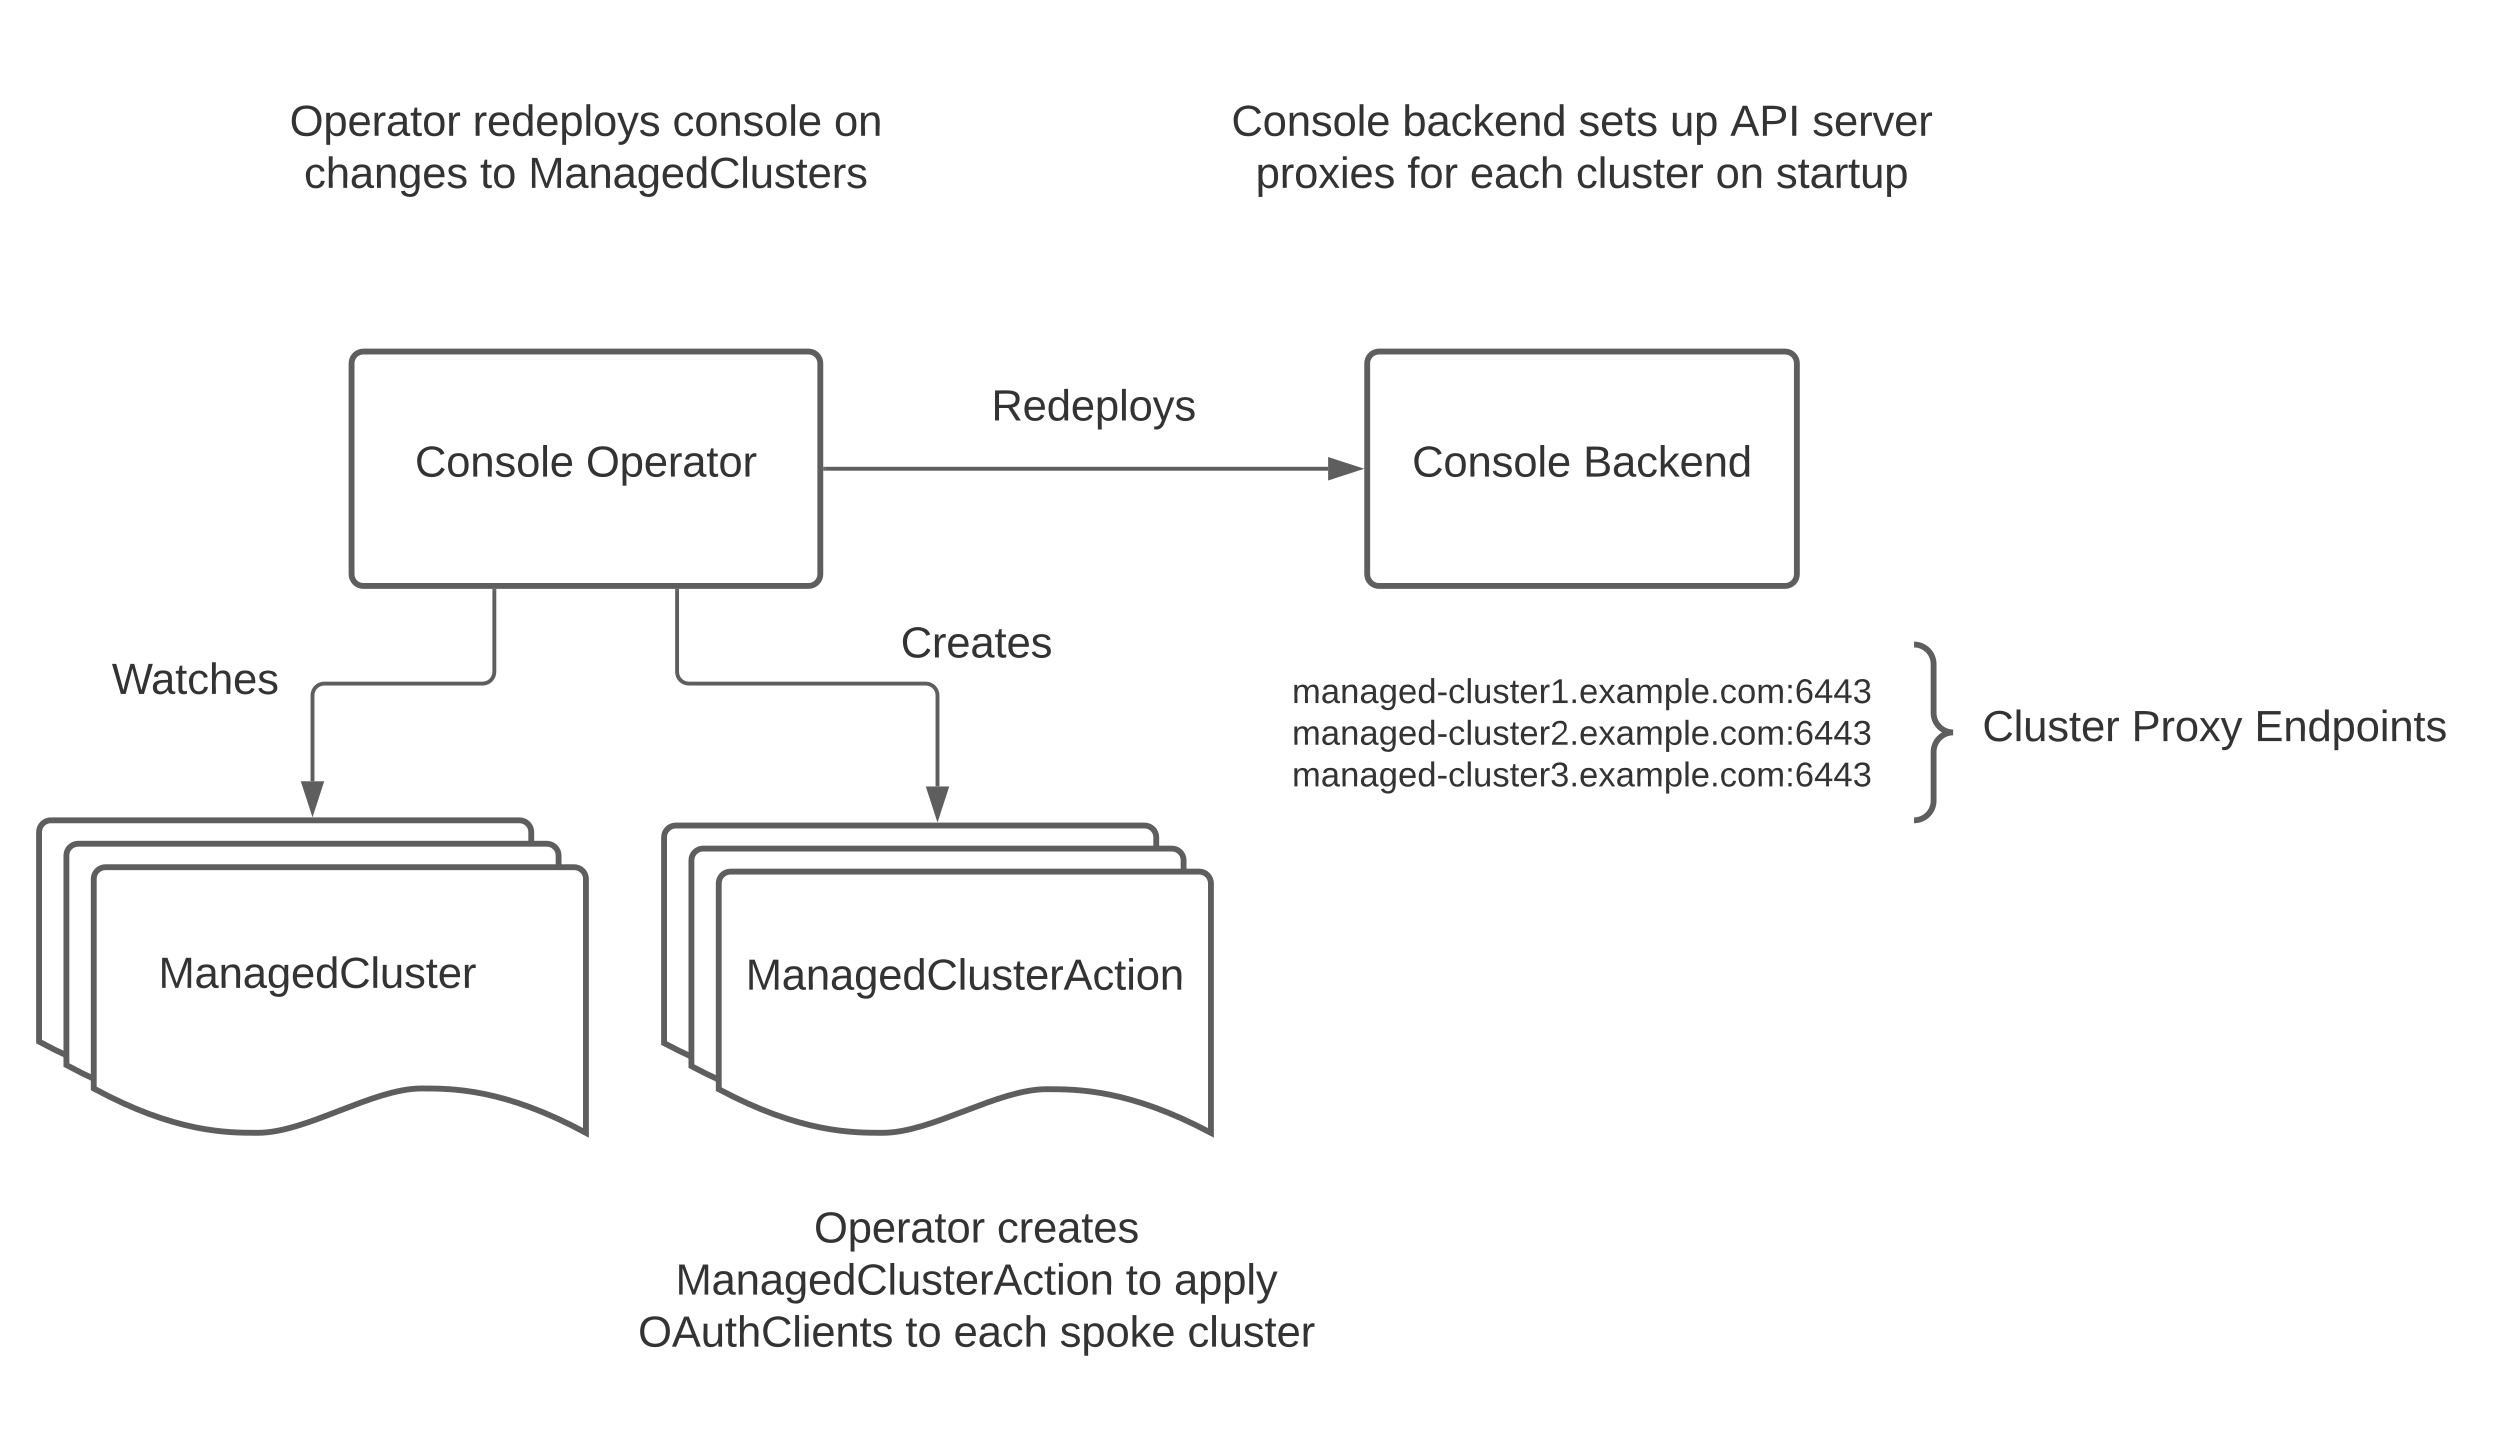 <svg xmlns="http://www.w3.org/2000/svg" xmlns:xlink="http://www.w3.org/1999/xlink" xmlns:lucid="lucid" width="1280" height="736.67"><g transform="translate(-20 -80)" lucid:page-tab-id="0_0"><path d="M0 0h1760v1360H0z" fill="#fff"/><path d="M200 266c0-3.3 2.7-6 6-6h228c3.3 0 6 2.7 6 6v108c0 3.3-2.7 6-6 6H206c-3.3 0-6-2.7-6-6z" stroke="#5e5e5e" stroke-width="3" fill="#fff"/><use xlink:href="#a" transform="matrix(1,0,0,1,205,265) translate(27.469 59.028)"/><use xlink:href="#b" transform="matrix(1,0,0,1,205,265) translate(115 59.028)"/><path d="M273.1 382.5V424c0 3.3-2.7 6-6 6H186c-3.3 0-6 2.7-6 6v44" stroke="#5e5e5e" stroke-width="2" fill="none"/><path d="M274.1 382.53h-2v-1.03h2z" fill="#5e5e5e"/><path d="M180 495.26L175.36 481h9.28z" stroke="#5e5e5e" stroke-width="2" fill="#5e5e5e"/><path d="M40 406c0-3.3 2.7-6 6-6h148c3.3 0 6 2.7 6 6v48c0 3.3-2.7 6-6 6H46c-3.3 0-6-2.7-6-6z" stroke="#000" stroke-opacity="0" stroke-width="3" fill="#fff" fill-opacity="0"/><use xlink:href="#c" transform="matrix(1,0,0,1,45,405) translate(32.222 30.278)"/><path d="M40 506c0-3.3 2.7-6 6-6h240c3.3 0 6 2.7 6 6v130c-42.08-22.7-68.3-22.7-84.17-22.7-25.2 0-58.7 22.7-83.9 22.7-15.64 0-42.1 0-83.93-22.7z" stroke="#5e5e5e" stroke-width="3" fill="#fff"/><path d="M54 518c0-3.3 2.7-6 6-6h240c3.3 0 6 2.7 6 6v130c-42.08-22.7-68.3-22.7-84.17-22.7-25.2 0-58.7 22.7-83.9 22.7-15.64 0-42.1 0-83.93-22.7z" stroke="#5e5e5e" stroke-width="3" fill="#fff"/><path d="M68 530c0-3.3 2.7-6 6-6h240c3.3 0 6 2.7 6 6v130c-42.08-22.7-68.3-22.7-84.17-22.7-25.2 0-58.7 22.7-83.9 22.7-15.64 0-42.1 0-83.93-22.7z" stroke="#5e5e5e" stroke-width="3" fill="#fff"/><use xlink:href="#d" transform="matrix(1,0,0,1,73,529) translate(28.142 56.778)"/><path d="M720 266c0-3.3 2.7-6 6-6h208c3.3 0 6 2.7 6 6v108c0 3.3-2.7 6-6 6H726c-3.3 0-6-2.7-6-6z" stroke="#5e5e5e" stroke-width="3" fill="#fff"/><use xlink:href="#a" transform="matrix(1,0,0,1,725,265) translate(18.025 59.028)"/><use xlink:href="#e" transform="matrix(1,0,0,1,725,265) translate(105.556 59.028)"/><path d="M442.5 320H700" stroke="#5e5e5e" stroke-width="2" fill="none"/><path d="M442.53 321h-1.03v-2h1.03z" fill="#5e5e5e"/><path d="M715.26 320L701 324.64v-9.28z" stroke="#5e5e5e" stroke-width="2" fill="#5e5e5e"/><path d="M460 266c0-3.3 2.7-6 6-6h228c3.3 0 6 2.7 6 6v48c0 3.3-2.7 6-6 6H466c-3.3 0-6-2.7-6-6z" stroke="#000" stroke-opacity="0" stroke-width="3" fill="#fff" fill-opacity="0"/><use xlink:href="#f" transform="matrix(1,0,0,1,465,265) translate(62.593 30.278)"/><path d="M675 416c0-3.3 2.7-6 6-6h298c3.3 0 6 2.7 6 6v83.33c0 3.32-2.7 6-6 6H681c-3.3 0-6-2.68-6-6z" stroke="#000" stroke-opacity="0" stroke-width="3" fill="#fff" fill-opacity="0"/><use xlink:href="#g" transform="matrix(1,0,0,1,680,415) translate(1.531 24.972)"/><use xlink:href="#h" transform="matrix(1,0,0,1,680,415) translate(1.531 46.306)"/><use xlink:href="#i" transform="matrix(1,0,0,1,680,415) translate(1.531 67.639)"/><path d="M1000 416c0-3.3 2.7-6 6-6h268c3.3 0 6 2.7 6 6v78c0 3.3-2.7 6-6 6h-268c-3.3 0-6-2.7-6-6z" fill="none"/><path d="M1000 500c5.52 0 10-4.48 10-10v-25c0-5.52 4.48-10 10-10-5.52 0-10-4.48-10-10v-25c0-5.52-4.48-10-10-10" stroke="#5e5e5e" stroke-width="3" fill="none"/><use xlink:href="#j" transform="matrix(1,0,0,1,1035,415) translate(0 44.444)"/><use xlink:href="#k" transform="matrix(1,0,0,1,1035,415) translate(76.358 44.444)"/><use xlink:href="#l" transform="matrix(1,0,0,1,1035,415) translate(139.259 44.444)"/><path d="M366.67 382.5V424c0 3.3 2.68 6 6 6H494c3.3 0 6 2.7 6 6v46.66" stroke="#5e5e5e" stroke-width="2" fill="none"/><path d="M367.67 382.53h-2v-1.03h2z" fill="#5e5e5e"/><path d="M500 497.93l-4.64-14.27h9.28z" stroke="#5e5e5e" stroke-width="2" fill="#5e5e5e"/><path d="M640 106c0-3.3 2.7-6 6-6h368c3.3 0 6 2.7 6 6v104.67c0 3.3-2.7 6-6 6H646c-3.3 0-6-2.7-6-6z" stroke="#000" stroke-opacity="0" stroke-width="3" fill="#fff" fill-opacity="0"/><use xlink:href="#a" transform="matrix(1,0,0,1,645,105) translate(5.494 44.528)"/><use xlink:href="#m" transform="matrix(1,0,0,1,645,105) translate(93.025 44.528)"/><use xlink:href="#n" transform="matrix(1,0,0,1,645,105) translate(183.148 44.528)"/><use xlink:href="#o" transform="matrix(1,0,0,1,645,105) translate(230.062 44.528)"/><use xlink:href="#p" transform="matrix(1,0,0,1,645,105) translate(260.926 44.528)"/><use xlink:href="#q" transform="matrix(1,0,0,1,645,105) translate(302.901 44.528)"/><use xlink:href="#r" transform="matrix(1,0,0,1,645,105) translate(17.901 71.194)"/><use xlink:href="#s" transform="matrix(1,0,0,1,645,105) translate(95.556 71.194)"/><use xlink:href="#t" transform="matrix(1,0,0,1,645,105) translate(127.593 71.194)"/><use xlink:href="#u" transform="matrix(1,0,0,1,645,105) translate(181.914 71.194)"/><use xlink:href="#v" transform="matrix(1,0,0,1,645,105) translate(253.395 71.194)"/><use xlink:href="#w" transform="matrix(1,0,0,1,645,105) translate(284.259 71.194)"/><path d="M130 106c0-3.3 2.7-6 6-6h368c3.3 0 6 2.7 6 6v104.67c0 3.3-2.7 6-6 6H136c-3.3 0-6-2.7-6-6z" stroke="#000" stroke-opacity="0" stroke-width="3" fill="#fff" fill-opacity="0"/><g><use xlink:href="#x" transform="matrix(1,0,0,1,135,105) translate(33.302 44.528)"/><use xlink:href="#y" transform="matrix(1,0,0,1,135,105) translate(127.006 44.528)"/><use xlink:href="#z" transform="matrix(1,0,0,1,135,105) translate(229.352 44.528)"/><use xlink:href="#A" transform="matrix(1,0,0,1,135,105) translate(312.006 44.528)"/><use xlink:href="#B" transform="matrix(1,0,0,1,135,105) translate(40.679 71.194)"/><use xlink:href="#C" transform="matrix(1,0,0,1,135,105) translate(130.802 71.194)"/><use xlink:href="#D" transform="matrix(1,0,0,1,135,105) translate(155.494 71.194)"/></g><path d="M360 508.67c0-3.32 2.7-6 6-6h240c3.3 0 6 2.68 6 6V636.4c-42.08-22.33-68.3-22.33-84.17-22.33-25.2 0-58.7 22.33-83.9 22.33-15.64 0-42.1 0-83.93-22.33z" stroke="#5e5e5e" stroke-width="3" fill="#fff"/><path d="M374 520.47c0-3.32 2.7-6 6-6h240c3.3 0 6 2.68 6 6V648.2c-42.08-22.33-68.3-22.33-84.17-22.33-25.2 0-58.7 22.33-83.9 22.33-15.64 0-42.1 0-83.93-22.33z" stroke="#5e5e5e" stroke-width="3" fill="#fff"/><path d="M388 532.27c0-3.32 2.7-6 6-6h240c3.3 0 6 2.68 6 6V660c-42.08-22.33-68.3-22.33-84.17-22.33-25.2 0-58.7 22.33-83.9 22.33-15.64 0-42.1 0-83.93-22.33z" stroke="#5e5e5e" stroke-width="3" fill="#fff"/><g><use xlink:href="#E" transform="matrix(1,0,0,1,393,531.267) translate(8.809 55.444)"/></g><path d="M440 387.33c0-3.3 2.7-6 6-6h148c3.3 0 6 2.7 6 6v48c0 3.32-2.7 6-6 6H446c-3.3 0-6-2.68-6-6z" stroke="#000" stroke-opacity="0" stroke-width="3" fill="#fff" fill-opacity="0"/><g><use xlink:href="#F" transform="matrix(1,0,0,1,445,386.333) translate(36.173 30.278)"/></g><path d="M330 686c0-3.3 2.7-6 6-6h368c3.3 0 6 2.7 6 6v104.67c0 3.3-2.7 6-6 6H336c-3.3 0-6-2.7-6-6z" stroke="#000" stroke-opacity="0" stroke-width="3" fill="#fff" fill-opacity="0"/><g><use xlink:href="#x" transform="matrix(1,0,0,1,335,685) translate(101.759 31.153)"/><use xlink:href="#G" transform="matrix(1,0,0,1,335,685) translate(195.463 31.153)"/><use xlink:href="#H" transform="matrix(1,0,0,1,335,685) translate(30.864 57.819)"/><use xlink:href="#C" transform="matrix(1,0,0,1,335,685) translate(261.42 57.819)"/><use xlink:href="#I" transform="matrix(1,0,0,1,335,685) translate(286.111 57.819)"/><use xlink:href="#J" transform="matrix(1,0,0,1,335,685) translate(11.698 84.486)"/><use xlink:href="#C" transform="matrix(1,0,0,1,335,685) translate(148.549 84.486)"/><use xlink:href="#t" transform="matrix(1,0,0,1,335,685) translate(173.241 84.486)"/><use xlink:href="#K" transform="matrix(1,0,0,1,335,685) translate(227.562 84.486)"/><use xlink:href="#L" transform="matrix(1,0,0,1,335,685) translate(292.994 84.486)"/></g><defs><path fill="#333" d="M212-179c-10-28-35-45-73-45-59 0-87 40-87 99 0 60 29 101 89 101 43 0 62-24 78-52l27 14C228-24 195 4 139 4 59 4 22-46 18-125c-6-104 99-153 187-111 19 9 31 26 39 46" id="M"/><path fill="#333" d="M100-194c62-1 85 37 85 99 1 63-27 99-86 99S16-35 15-95c0-66 28-99 85-99zM99-20c44 1 53-31 53-75 0-43-8-75-51-75s-53 32-53 75 10 74 51 75" id="N"/><path fill="#333" d="M117-194c89-4 53 116 60 194h-32v-121c0-31-8-49-39-48C34-167 62-67 57 0H25l-1-190h30c1 10-1 24 2 32 11-22 29-35 61-36" id="O"/><path fill="#333" d="M135-143c-3-34-86-38-87 0 15 53 115 12 119 90S17 21 10-45l28-5c4 36 97 45 98 0-10-56-113-15-118-90-4-57 82-63 122-42 12 7 21 19 24 35" id="P"/><path fill="#333" d="M24 0v-261h32V0H24" id="Q"/><path fill="#333" d="M100-194c63 0 86 42 84 106H49c0 40 14 67 53 68 26 1 43-12 49-29l28 8c-11 28-37 45-77 45C44 4 14-33 15-96c1-61 26-98 85-98zm52 81c6-60-76-77-97-28-3 7-6 17-6 28h103" id="R"/><g id="a"><use transform="matrix(0.062,0,0,0.062,0,0)" xlink:href="#M"/><use transform="matrix(0.062,0,0,0.062,15.988,0)" xlink:href="#N"/><use transform="matrix(0.062,0,0,0.062,28.333,0)" xlink:href="#O"/><use transform="matrix(0.062,0,0,0.062,40.679,0)" xlink:href="#P"/><use transform="matrix(0.062,0,0,0.062,51.79,0)" xlink:href="#N"/><use transform="matrix(0.062,0,0,0.062,64.136,0)" xlink:href="#Q"/><use transform="matrix(0.062,0,0,0.062,69.012,0)" xlink:href="#R"/></g><path fill="#333" d="M140-251c81 0 123 46 123 126C263-46 219 4 140 4 59 4 17-45 17-125s42-126 123-126zm0 227c63 0 89-41 89-101s-29-99-89-99c-61 0-89 39-89 99S79-25 140-24" id="S"/><path fill="#333" d="M115-194c55 1 70 41 70 98S169 2 115 4C84 4 66-9 55-30l1 105H24l-1-265h31l2 30c10-21 28-34 59-34zm-8 174c40 0 45-34 45-75s-6-73-45-74c-42 0-51 32-51 76 0 43 10 73 51 73" id="T"/><path fill="#333" d="M114-163C36-179 61-72 57 0H25l-1-190h30c1 12-1 29 2 39 6-27 23-49 58-41v29" id="U"/><path fill="#333" d="M141-36C126-15 110 5 73 4 37 3 15-17 15-53c-1-64 63-63 125-63 3-35-9-54-41-54-24 1-41 7-42 31l-33-3c5-37 33-52 76-52 45 0 72 20 72 64v82c-1 20 7 32 28 27v20c-31 9-61-2-59-35zM48-53c0 20 12 33 32 33 41-3 63-29 60-74-43 2-92-5-92 41" id="V"/><path fill="#333" d="M59-47c-2 24 18 29 38 22v24C64 9 27 4 27-40v-127H5v-23h24l9-43h21v43h35v23H59v120" id="W"/><g id="b"><use transform="matrix(0.062,0,0,0.062,0,0)" xlink:href="#S"/><use transform="matrix(0.062,0,0,0.062,17.284,0)" xlink:href="#T"/><use transform="matrix(0.062,0,0,0.062,29.63,0)" xlink:href="#R"/><use transform="matrix(0.062,0,0,0.062,41.975,0)" xlink:href="#U"/><use transform="matrix(0.062,0,0,0.062,49.321,0)" xlink:href="#V"/><use transform="matrix(0.062,0,0,0.062,61.667,0)" xlink:href="#W"/><use transform="matrix(0.062,0,0,0.062,67.84,0)" xlink:href="#N"/><use transform="matrix(0.062,0,0,0.062,80.185,0)" xlink:href="#U"/></g><path fill="#333" d="M266 0h-40l-56-210L115 0H75L2-248h35L96-30l15-64 43-154h32l59 218 59-218h35" id="X"/><path fill="#333" d="M96-169c-40 0-48 33-48 73s9 75 48 75c24 0 41-14 43-38l32 2c-6 37-31 61-74 61-59 0-76-41-82-99-10-93 101-131 147-64 4 7 5 14 7 22l-32 3c-4-21-16-35-41-35" id="Y"/><path fill="#333" d="M106-169C34-169 62-67 57 0H25v-261h32l-1 103c12-21 28-36 61-36 89 0 53 116 60 194h-32v-121c2-32-8-49-39-48" id="Z"/><g id="c"><use transform="matrix(0.062,0,0,0.062,0,0)" xlink:href="#X"/><use transform="matrix(0.062,0,0,0.062,20.123,0)" xlink:href="#V"/><use transform="matrix(0.062,0,0,0.062,32.469,0)" xlink:href="#W"/><use transform="matrix(0.062,0,0,0.062,38.642,0)" xlink:href="#Y"/><use transform="matrix(0.062,0,0,0.062,49.753,0)" xlink:href="#Z"/><use transform="matrix(0.062,0,0,0.062,62.099,0)" xlink:href="#R"/><use transform="matrix(0.062,0,0,0.062,74.444,0)" xlink:href="#P"/></g><path fill="#333" d="M240 0l2-218c-23 76-54 145-80 218h-23L58-218 59 0H30v-248h44l77 211c21-75 51-140 76-211h43V0h-30" id="aa"/><path fill="#333" d="M177-190C167-65 218 103 67 71c-23-6-38-20-44-43l32-5c15 47 100 32 89-28v-30C133-14 115 1 83 1 29 1 15-40 15-95c0-56 16-97 71-98 29-1 48 16 59 35 1-10 0-23 2-32h30zM94-22c36 0 50-32 50-73 0-42-14-75-50-75-39 0-46 34-46 75s6 73 46 73" id="ab"/><path fill="#333" d="M85-194c31 0 48 13 60 33l-1-100h32l1 261h-30c-2-10 0-23-3-31C134-8 116 4 85 4 32 4 16-35 15-94c0-66 23-100 70-100zm9 24c-40 0-46 34-46 75 0 40 6 74 45 74 42 0 51-32 51-76 0-42-9-74-50-73" id="ac"/><path fill="#333" d="M84 4C-5 8 30-112 23-190h32v120c0 31 7 50 39 49 72-2 45-101 50-169h31l1 190h-30c-1-10 1-25-2-33-11 22-28 36-60 37" id="ad"/><g id="d"><use transform="matrix(0.062,0,0,0.062,0,0)" xlink:href="#aa"/><use transform="matrix(0.062,0,0,0.062,18.457,0)" xlink:href="#V"/><use transform="matrix(0.062,0,0,0.062,30.802,0)" xlink:href="#O"/><use transform="matrix(0.062,0,0,0.062,43.148,0)" xlink:href="#V"/><use transform="matrix(0.062,0,0,0.062,55.494,0)" xlink:href="#ab"/><use transform="matrix(0.062,0,0,0.062,67.84,0)" xlink:href="#R"/><use transform="matrix(0.062,0,0,0.062,80.185,0)" xlink:href="#ac"/><use transform="matrix(0.062,0,0,0.062,92.531,0)" xlink:href="#M"/><use transform="matrix(0.062,0,0,0.062,108.519,0)" xlink:href="#Q"/><use transform="matrix(0.062,0,0,0.062,113.395,0)" xlink:href="#ad"/><use transform="matrix(0.062,0,0,0.062,125.741,0)" xlink:href="#P"/><use transform="matrix(0.062,0,0,0.062,136.852,0)" xlink:href="#W"/><use transform="matrix(0.062,0,0,0.062,143.025,0)" xlink:href="#R"/><use transform="matrix(0.062,0,0,0.062,155.37,0)" xlink:href="#U"/></g><path fill="#333" d="M160-131c35 5 61 23 61 61C221 17 115-2 30 0v-248c76 3 177-17 177 60 0 33-19 50-47 57zm-97-11c50-1 110 9 110-42 0-47-63-36-110-37v79zm0 115c55-2 124 14 124-45 0-56-70-42-124-44v89" id="ae"/><path fill="#333" d="M143 0L79-87 56-68V0H24v-261h32v163l83-92h37l-77 82L181 0h-38" id="af"/><g id="e"><use transform="matrix(0.062,0,0,0.062,0,0)" xlink:href="#ae"/><use transform="matrix(0.062,0,0,0.062,14.815,0)" xlink:href="#V"/><use transform="matrix(0.062,0,0,0.062,27.16,0)" xlink:href="#Y"/><use transform="matrix(0.062,0,0,0.062,38.272,0)" xlink:href="#af"/><use transform="matrix(0.062,0,0,0.062,49.383,0)" xlink:href="#R"/><use transform="matrix(0.062,0,0,0.062,61.728,0)" xlink:href="#O"/><use transform="matrix(0.062,0,0,0.062,74.074,0)" xlink:href="#ac"/></g><path fill="#333" d="M233-177c-1 41-23 64-60 70L243 0h-38l-65-103H63V0H30v-248c88 3 205-21 203 71zM63-129c60-2 137 13 137-47 0-61-80-42-137-45v92" id="ag"/><path fill="#333" d="M179-190L93 31C79 59 56 82 12 73V49c39 6 53-20 64-50L1-190h34L92-34l54-156h33" id="ah"/><g id="f"><use transform="matrix(0.062,0,0,0.062,0,0)" xlink:href="#ag"/><use transform="matrix(0.062,0,0,0.062,15.988,0)" xlink:href="#R"/><use transform="matrix(0.062,0,0,0.062,28.333,0)" xlink:href="#ac"/><use transform="matrix(0.062,0,0,0.062,40.679,0)" xlink:href="#R"/><use transform="matrix(0.062,0,0,0.062,53.025,0)" xlink:href="#T"/><use transform="matrix(0.062,0,0,0.062,65.37,0)" xlink:href="#Q"/><use transform="matrix(0.062,0,0,0.062,70.247,0)" xlink:href="#N"/><use transform="matrix(0.062,0,0,0.062,82.593,0)" xlink:href="#ah"/><use transform="matrix(0.062,0,0,0.062,93.704,0)" xlink:href="#P"/></g><path fill="#333" d="M210-169c-67 3-38 105-44 169h-31v-121c0-29-5-50-35-48C34-165 62-65 56 0H25l-1-190h30c1 10-1 24 2 32 10-44 99-50 107 0 11-21 27-35 58-36 85-2 47 119 55 194h-31v-121c0-29-5-49-35-48" id="ai"/><path fill="#333" d="M16-82v-28h88v28H16" id="aj"/><path fill="#333" d="M27 0v-27h64v-190l-56 39v-29l58-41h29v221h61V0H27" id="ak"/><path fill="#333" d="M33 0v-38h34V0H33" id="al"/><path fill="#333" d="M141 0L90-78 38 0H4l68-98-65-92h35l48 74 47-74h35l-64 92 68 98h-35" id="am"/><path fill="#333" d="M33-154v-36h34v36H33zM33 0v-36h34V0H33" id="an"/><path fill="#333" d="M110-160c48 1 74 30 74 79 0 53-28 85-80 85-65 0-83-55-86-122-5-90 50-162 133-122 14 7 22 21 27 39l-31 6c-5-40-67-38-82-6-9 19-15 44-15 74 11-20 30-34 60-33zm-7 138c34 0 49-23 49-58s-16-56-50-56c-29 0-50 16-49 49 1 36 15 65 50 65" id="ao"/><path fill="#333" d="M155-56V0h-30v-56H8v-25l114-167h33v167h35v25h-35zm-30-156c-27 46-58 90-88 131h88v-131" id="ap"/><path fill="#333" d="M126-127c33 6 58 20 58 59 0 88-139 92-164 29-3-8-5-16-6-25l32-3c6 27 21 44 54 44 32 0 52-15 52-46 0-38-36-46-79-43v-28c39 1 72-4 72-42 0-27-17-43-46-43-28 0-47 15-49 41l-32-3c6-42 35-63 81-64 48-1 79 21 79 65 0 36-21 52-52 59" id="aq"/><g id="g"><use transform="matrix(0.049,0,0,0.049,0,0)" xlink:href="#ai"/><use transform="matrix(0.049,0,0,0.049,14.765,0)" xlink:href="#V"/><use transform="matrix(0.049,0,0,0.049,24.642,0)" xlink:href="#O"/><use transform="matrix(0.049,0,0,0.049,34.519,0)" xlink:href="#V"/><use transform="matrix(0.049,0,0,0.049,44.395,0)" xlink:href="#ab"/><use transform="matrix(0.049,0,0,0.049,54.272,0)" xlink:href="#R"/><use transform="matrix(0.049,0,0,0.049,64.148,0)" xlink:href="#ac"/><use transform="matrix(0.049,0,0,0.049,74.025,0)" xlink:href="#aj"/><use transform="matrix(0.049,0,0,0.049,79.901,0)" xlink:href="#Y"/><use transform="matrix(0.049,0,0,0.049,88.79,0)" xlink:href="#Q"/><use transform="matrix(0.049,0,0,0.049,92.691,0)" xlink:href="#ad"/><use transform="matrix(0.049,0,0,0.049,102.568,0)" xlink:href="#P"/><use transform="matrix(0.049,0,0,0.049,111.457,0)" xlink:href="#W"/><use transform="matrix(0.049,0,0,0.049,116.395,0)" xlink:href="#R"/><use transform="matrix(0.049,0,0,0.049,126.272,0)" xlink:href="#U"/><use transform="matrix(0.049,0,0,0.049,132.148,0)" xlink:href="#ak"/><use transform="matrix(0.049,0,0,0.049,142.025,0)" xlink:href="#al"/><use transform="matrix(0.049,0,0,0.049,146.963,0)" xlink:href="#R"/><use transform="matrix(0.049,0,0,0.049,156.84,0)" xlink:href="#am"/><use transform="matrix(0.049,0,0,0.049,165.728,0)" xlink:href="#V"/><use transform="matrix(0.049,0,0,0.049,175.605,0)" xlink:href="#ai"/><use transform="matrix(0.049,0,0,0.049,190.37,0)" xlink:href="#T"/><use transform="matrix(0.049,0,0,0.049,200.247,0)" xlink:href="#Q"/><use transform="matrix(0.049,0,0,0.049,204.148,0)" xlink:href="#R"/><use transform="matrix(0.049,0,0,0.049,214.025,0)" xlink:href="#al"/><use transform="matrix(0.049,0,0,0.049,218.963,0)" xlink:href="#Y"/><use transform="matrix(0.049,0,0,0.049,227.852,0)" xlink:href="#N"/><use transform="matrix(0.049,0,0,0.049,237.728,0)" xlink:href="#ai"/><use transform="matrix(0.049,0,0,0.049,252.494,0)" xlink:href="#an"/><use transform="matrix(0.049,0,0,0.049,257.432,0)" xlink:href="#ao"/><use transform="matrix(0.049,0,0,0.049,267.309,0)" xlink:href="#ap"/><use transform="matrix(0.049,0,0,0.049,277.185,0)" xlink:href="#ap"/><use transform="matrix(0.049,0,0,0.049,287.062,0)" xlink:href="#aq"/></g><path fill="#333" d="M101-251c82-7 93 87 43 132L82-64C71-53 59-42 53-27h129V0H18c2-99 128-94 128-182 0-28-16-43-45-43s-46 15-49 41l-32-3c6-41 34-60 81-64" id="ar"/><g id="h"><use transform="matrix(0.049,0,0,0.049,0,0)" xlink:href="#ai"/><use transform="matrix(0.049,0,0,0.049,14.765,0)" xlink:href="#V"/><use transform="matrix(0.049,0,0,0.049,24.642,0)" xlink:href="#O"/><use transform="matrix(0.049,0,0,0.049,34.519,0)" xlink:href="#V"/><use transform="matrix(0.049,0,0,0.049,44.395,0)" xlink:href="#ab"/><use transform="matrix(0.049,0,0,0.049,54.272,0)" xlink:href="#R"/><use transform="matrix(0.049,0,0,0.049,64.148,0)" xlink:href="#ac"/><use transform="matrix(0.049,0,0,0.049,74.025,0)" xlink:href="#aj"/><use transform="matrix(0.049,0,0,0.049,79.901,0)" xlink:href="#Y"/><use transform="matrix(0.049,0,0,0.049,88.79,0)" xlink:href="#Q"/><use transform="matrix(0.049,0,0,0.049,92.691,0)" xlink:href="#ad"/><use transform="matrix(0.049,0,0,0.049,102.568,0)" xlink:href="#P"/><use transform="matrix(0.049,0,0,0.049,111.457,0)" xlink:href="#W"/><use transform="matrix(0.049,0,0,0.049,116.395,0)" xlink:href="#R"/><use transform="matrix(0.049,0,0,0.049,126.272,0)" xlink:href="#U"/><use transform="matrix(0.049,0,0,0.049,132.148,0)" xlink:href="#ar"/><use transform="matrix(0.049,0,0,0.049,142.025,0)" xlink:href="#al"/><use transform="matrix(0.049,0,0,0.049,146.963,0)" xlink:href="#R"/><use transform="matrix(0.049,0,0,0.049,156.84,0)" xlink:href="#am"/><use transform="matrix(0.049,0,0,0.049,165.728,0)" xlink:href="#V"/><use transform="matrix(0.049,0,0,0.049,175.605,0)" xlink:href="#ai"/><use transform="matrix(0.049,0,0,0.049,190.37,0)" xlink:href="#T"/><use transform="matrix(0.049,0,0,0.049,200.247,0)" xlink:href="#Q"/><use transform="matrix(0.049,0,0,0.049,204.148,0)" xlink:href="#R"/><use transform="matrix(0.049,0,0,0.049,214.025,0)" xlink:href="#al"/><use transform="matrix(0.049,0,0,0.049,218.963,0)" xlink:href="#Y"/><use transform="matrix(0.049,0,0,0.049,227.852,0)" xlink:href="#N"/><use transform="matrix(0.049,0,0,0.049,237.728,0)" xlink:href="#ai"/><use transform="matrix(0.049,0,0,0.049,252.494,0)" xlink:href="#an"/><use transform="matrix(0.049,0,0,0.049,257.432,0)" xlink:href="#ao"/><use transform="matrix(0.049,0,0,0.049,267.309,0)" xlink:href="#ap"/><use transform="matrix(0.049,0,0,0.049,277.185,0)" xlink:href="#ap"/><use transform="matrix(0.049,0,0,0.049,287.062,0)" xlink:href="#aq"/></g><g id="i"><use transform="matrix(0.049,0,0,0.049,0,0)" xlink:href="#ai"/><use transform="matrix(0.049,0,0,0.049,14.765,0)" xlink:href="#V"/><use transform="matrix(0.049,0,0,0.049,24.642,0)" xlink:href="#O"/><use transform="matrix(0.049,0,0,0.049,34.519,0)" xlink:href="#V"/><use transform="matrix(0.049,0,0,0.049,44.395,0)" xlink:href="#ab"/><use transform="matrix(0.049,0,0,0.049,54.272,0)" xlink:href="#R"/><use transform="matrix(0.049,0,0,0.049,64.148,0)" xlink:href="#ac"/><use transform="matrix(0.049,0,0,0.049,74.025,0)" xlink:href="#aj"/><use transform="matrix(0.049,0,0,0.049,79.901,0)" xlink:href="#Y"/><use transform="matrix(0.049,0,0,0.049,88.79,0)" xlink:href="#Q"/><use transform="matrix(0.049,0,0,0.049,92.691,0)" xlink:href="#ad"/><use transform="matrix(0.049,0,0,0.049,102.568,0)" xlink:href="#P"/><use transform="matrix(0.049,0,0,0.049,111.457,0)" xlink:href="#W"/><use transform="matrix(0.049,0,0,0.049,116.395,0)" xlink:href="#R"/><use transform="matrix(0.049,0,0,0.049,126.272,0)" xlink:href="#U"/><use transform="matrix(0.049,0,0,0.049,132.148,0)" xlink:href="#aq"/><use transform="matrix(0.049,0,0,0.049,142.025,0)" xlink:href="#al"/><use transform="matrix(0.049,0,0,0.049,146.963,0)" xlink:href="#R"/><use transform="matrix(0.049,0,0,0.049,156.84,0)" xlink:href="#am"/><use transform="matrix(0.049,0,0,0.049,165.728,0)" xlink:href="#V"/><use transform="matrix(0.049,0,0,0.049,175.605,0)" xlink:href="#ai"/><use transform="matrix(0.049,0,0,0.049,190.37,0)" xlink:href="#T"/><use transform="matrix(0.049,0,0,0.049,200.247,0)" xlink:href="#Q"/><use transform="matrix(0.049,0,0,0.049,204.148,0)" xlink:href="#R"/><use transform="matrix(0.049,0,0,0.049,214.025,0)" xlink:href="#al"/><use transform="matrix(0.049,0,0,0.049,218.963,0)" xlink:href="#Y"/><use transform="matrix(0.049,0,0,0.049,227.852,0)" xlink:href="#N"/><use transform="matrix(0.049,0,0,0.049,237.728,0)" xlink:href="#ai"/><use transform="matrix(0.049,0,0,0.049,252.494,0)" xlink:href="#an"/><use transform="matrix(0.049,0,0,0.049,257.432,0)" xlink:href="#ao"/><use transform="matrix(0.049,0,0,0.049,267.309,0)" xlink:href="#ap"/><use transform="matrix(0.049,0,0,0.049,277.185,0)" xlink:href="#ap"/><use transform="matrix(0.049,0,0,0.049,287.062,0)" xlink:href="#aq"/></g><g id="j"><use transform="matrix(0.062,0,0,0.062,0,0)" xlink:href="#M"/><use transform="matrix(0.062,0,0,0.062,15.988,0)" xlink:href="#Q"/><use transform="matrix(0.062,0,0,0.062,20.864,0)" xlink:href="#ad"/><use transform="matrix(0.062,0,0,0.062,33.21,0)" xlink:href="#P"/><use transform="matrix(0.062,0,0,0.062,44.321,0)" xlink:href="#W"/><use transform="matrix(0.062,0,0,0.062,50.494,0)" xlink:href="#R"/><use transform="matrix(0.062,0,0,0.062,62.84,0)" xlink:href="#U"/></g><path fill="#333" d="M30-248c87 1 191-15 191 75 0 78-77 80-158 76V0H30v-248zm33 125c57 0 124 11 124-50 0-59-68-47-124-48v98" id="as"/><g id="k"><use transform="matrix(0.062,0,0,0.062,0,0)" xlink:href="#as"/><use transform="matrix(0.062,0,0,0.062,14.815,0)" xlink:href="#U"/><use transform="matrix(0.062,0,0,0.062,22.16,0)" xlink:href="#N"/><use transform="matrix(0.062,0,0,0.062,34.506,0)" xlink:href="#am"/><use transform="matrix(0.062,0,0,0.062,45.617,0)" xlink:href="#ah"/></g><path fill="#333" d="M30 0v-248h187v28H63v79h144v27H63v87h162V0H30" id="at"/><path fill="#333" d="M24-231v-30h32v30H24zM24 0v-190h32V0H24" id="au"/><g id="l"><use transform="matrix(0.062,0,0,0.062,0,0)" xlink:href="#at"/><use transform="matrix(0.062,0,0,0.062,14.815,0)" xlink:href="#O"/><use transform="matrix(0.062,0,0,0.062,27.16,0)" xlink:href="#ac"/><use transform="matrix(0.062,0,0,0.062,39.506,0)" xlink:href="#T"/><use transform="matrix(0.062,0,0,0.062,51.852,0)" xlink:href="#N"/><use transform="matrix(0.062,0,0,0.062,64.198,0)" xlink:href="#au"/><use transform="matrix(0.062,0,0,0.062,69.074,0)" xlink:href="#O"/><use transform="matrix(0.062,0,0,0.062,81.42,0)" xlink:href="#W"/><use transform="matrix(0.062,0,0,0.062,87.593,0)" xlink:href="#P"/></g><path fill="#333" d="M115-194c53 0 69 39 70 98 0 66-23 100-70 100C84 3 66-7 56-30L54 0H23l1-261h32v101c10-23 28-34 59-34zm-8 174c40 0 45-34 45-75 0-40-5-75-45-74-42 0-51 32-51 76 0 43 10 73 51 73" id="av"/><g id="m"><use transform="matrix(0.062,0,0,0.062,0,0)" xlink:href="#av"/><use transform="matrix(0.062,0,0,0.062,12.346,0)" xlink:href="#V"/><use transform="matrix(0.062,0,0,0.062,24.691,0)" xlink:href="#Y"/><use transform="matrix(0.062,0,0,0.062,35.802,0)" xlink:href="#af"/><use transform="matrix(0.062,0,0,0.062,46.914,0)" xlink:href="#R"/><use transform="matrix(0.062,0,0,0.062,59.259,0)" xlink:href="#O"/><use transform="matrix(0.062,0,0,0.062,71.605,0)" xlink:href="#ac"/></g><g id="n"><use transform="matrix(0.062,0,0,0.062,0,0)" xlink:href="#P"/><use transform="matrix(0.062,0,0,0.062,11.111,0)" xlink:href="#R"/><use transform="matrix(0.062,0,0,0.062,23.457,0)" xlink:href="#W"/><use transform="matrix(0.062,0,0,0.062,29.63,0)" xlink:href="#P"/></g><g id="o"><use transform="matrix(0.062,0,0,0.062,0,0)" xlink:href="#ad"/><use transform="matrix(0.062,0,0,0.062,12.346,0)" xlink:href="#T"/></g><path fill="#333" d="M205 0l-28-72H64L36 0H1l101-248h38L239 0h-34zm-38-99l-47-123c-12 45-31 82-46 123h93" id="aw"/><path fill="#333" d="M33 0v-248h34V0H33" id="ax"/><g id="p"><use transform="matrix(0.062,0,0,0.062,0,0)" xlink:href="#aw"/><use transform="matrix(0.062,0,0,0.062,14.815,0)" xlink:href="#as"/><use transform="matrix(0.062,0,0,0.062,29.63,0)" xlink:href="#ax"/></g><path fill="#333" d="M108 0H70L1-190h34L89-25l56-165h34" id="ay"/><g id="q"><use transform="matrix(0.062,0,0,0.062,0,0)" xlink:href="#P"/><use transform="matrix(0.062,0,0,0.062,11.111,0)" xlink:href="#R"/><use transform="matrix(0.062,0,0,0.062,23.457,0)" xlink:href="#U"/><use transform="matrix(0.062,0,0,0.062,30.802,0)" xlink:href="#ay"/><use transform="matrix(0.062,0,0,0.062,41.914,0)" xlink:href="#R"/><use transform="matrix(0.062,0,0,0.062,54.259,0)" xlink:href="#U"/></g><g id="r"><use transform="matrix(0.062,0,0,0.062,0,0)" xlink:href="#T"/><use transform="matrix(0.062,0,0,0.062,12.346,0)" xlink:href="#U"/><use transform="matrix(0.062,0,0,0.062,19.691,0)" xlink:href="#N"/><use transform="matrix(0.062,0,0,0.062,32.037,0)" xlink:href="#am"/><use transform="matrix(0.062,0,0,0.062,43.148,0)" xlink:href="#au"/><use transform="matrix(0.062,0,0,0.062,48.025,0)" xlink:href="#R"/><use transform="matrix(0.062,0,0,0.062,60.37,0)" xlink:href="#P"/></g><path fill="#333" d="M101-234c-31-9-42 10-38 44h38v23H63V0H32v-167H5v-23h27c-7-52 17-82 69-68v24" id="az"/><g id="s"><use transform="matrix(0.062,0,0,0.062,0,0)" xlink:href="#az"/><use transform="matrix(0.062,0,0,0.062,6.173,0)" xlink:href="#N"/><use transform="matrix(0.062,0,0,0.062,18.519,0)" xlink:href="#U"/></g><g id="t"><use transform="matrix(0.062,0,0,0.062,0,0)" xlink:href="#R"/><use transform="matrix(0.062,0,0,0.062,12.346,0)" xlink:href="#V"/><use transform="matrix(0.062,0,0,0.062,24.691,0)" xlink:href="#Y"/><use transform="matrix(0.062,0,0,0.062,35.802,0)" xlink:href="#Z"/></g><g id="u"><use transform="matrix(0.062,0,0,0.062,0,0)" xlink:href="#Y"/><use transform="matrix(0.062,0,0,0.062,11.111,0)" xlink:href="#Q"/><use transform="matrix(0.062,0,0,0.062,15.988,0)" xlink:href="#ad"/><use transform="matrix(0.062,0,0,0.062,28.333,0)" xlink:href="#P"/><use transform="matrix(0.062,0,0,0.062,39.444,0)" xlink:href="#W"/><use transform="matrix(0.062,0,0,0.062,45.617,0)" xlink:href="#R"/><use transform="matrix(0.062,0,0,0.062,57.963,0)" xlink:href="#U"/></g><g id="v"><use transform="matrix(0.062,0,0,0.062,0,0)" xlink:href="#N"/><use transform="matrix(0.062,0,0,0.062,12.346,0)" xlink:href="#O"/></g><g id="w"><use transform="matrix(0.062,0,0,0.062,0,0)" xlink:href="#P"/><use transform="matrix(0.062,0,0,0.062,11.111,0)" xlink:href="#W"/><use transform="matrix(0.062,0,0,0.062,17.284,0)" xlink:href="#V"/><use transform="matrix(0.062,0,0,0.062,29.63,0)" xlink:href="#U"/><use transform="matrix(0.062,0,0,0.062,36.975,0)" xlink:href="#W"/><use transform="matrix(0.062,0,0,0.062,43.148,0)" xlink:href="#ad"/><use transform="matrix(0.062,0,0,0.062,55.494,0)" xlink:href="#T"/></g><g id="x"><use transform="matrix(0.062,0,0,0.062,0,0)" xlink:href="#S"/><use transform="matrix(0.062,0,0,0.062,17.284,0)" xlink:href="#T"/><use transform="matrix(0.062,0,0,0.062,29.63,0)" xlink:href="#R"/><use transform="matrix(0.062,0,0,0.062,41.975,0)" xlink:href="#U"/><use transform="matrix(0.062,0,0,0.062,49.321,0)" xlink:href="#V"/><use transform="matrix(0.062,0,0,0.062,61.667,0)" xlink:href="#W"/><use transform="matrix(0.062,0,0,0.062,67.84,0)" xlink:href="#N"/><use transform="matrix(0.062,0,0,0.062,80.185,0)" xlink:href="#U"/></g><g id="y"><use transform="matrix(0.062,0,0,0.062,0,0)" xlink:href="#U"/><use transform="matrix(0.062,0,0,0.062,7.346,0)" xlink:href="#R"/><use transform="matrix(0.062,0,0,0.062,19.691,0)" xlink:href="#ac"/><use transform="matrix(0.062,0,0,0.062,32.037,0)" xlink:href="#R"/><use transform="matrix(0.062,0,0,0.062,44.383,0)" xlink:href="#T"/><use transform="matrix(0.062,0,0,0.062,56.728,0)" xlink:href="#Q"/><use transform="matrix(0.062,0,0,0.062,61.605,0)" xlink:href="#N"/><use transform="matrix(0.062,0,0,0.062,73.951,0)" xlink:href="#ah"/><use transform="matrix(0.062,0,0,0.062,85.062,0)" xlink:href="#P"/></g><g id="z"><use transform="matrix(0.062,0,0,0.062,0,0)" xlink:href="#Y"/><use transform="matrix(0.062,0,0,0.062,11.111,0)" xlink:href="#N"/><use transform="matrix(0.062,0,0,0.062,23.457,0)" xlink:href="#O"/><use transform="matrix(0.062,0,0,0.062,35.802,0)" xlink:href="#P"/><use transform="matrix(0.062,0,0,0.062,46.914,0)" xlink:href="#N"/><use transform="matrix(0.062,0,0,0.062,59.259,0)" xlink:href="#Q"/><use transform="matrix(0.062,0,0,0.062,64.136,0)" xlink:href="#R"/></g><g id="A"><use transform="matrix(0.062,0,0,0.062,0,0)" xlink:href="#N"/><use transform="matrix(0.062,0,0,0.062,12.346,0)" xlink:href="#O"/></g><g id="B"><use transform="matrix(0.062,0,0,0.062,0,0)" xlink:href="#Y"/><use transform="matrix(0.062,0,0,0.062,11.111,0)" xlink:href="#Z"/><use transform="matrix(0.062,0,0,0.062,23.457,0)" xlink:href="#V"/><use transform="matrix(0.062,0,0,0.062,35.802,0)" xlink:href="#O"/><use transform="matrix(0.062,0,0,0.062,48.148,0)" xlink:href="#ab"/><use transform="matrix(0.062,0,0,0.062,60.494,0)" xlink:href="#R"/><use transform="matrix(0.062,0,0,0.062,72.84,0)" xlink:href="#P"/></g><g id="C"><use transform="matrix(0.062,0,0,0.062,0,0)" xlink:href="#W"/><use transform="matrix(0.062,0,0,0.062,6.173,0)" xlink:href="#N"/></g><g id="D"><use transform="matrix(0.062,0,0,0.062,0,0)" xlink:href="#aa"/><use transform="matrix(0.062,0,0,0.062,18.457,0)" xlink:href="#V"/><use transform="matrix(0.062,0,0,0.062,30.802,0)" xlink:href="#O"/><use transform="matrix(0.062,0,0,0.062,43.148,0)" xlink:href="#V"/><use transform="matrix(0.062,0,0,0.062,55.494,0)" xlink:href="#ab"/><use transform="matrix(0.062,0,0,0.062,67.84,0)" xlink:href="#R"/><use transform="matrix(0.062,0,0,0.062,80.185,0)" xlink:href="#ac"/><use transform="matrix(0.062,0,0,0.062,92.531,0)" xlink:href="#M"/><use transform="matrix(0.062,0,0,0.062,108.519,0)" xlink:href="#Q"/><use transform="matrix(0.062,0,0,0.062,113.395,0)" xlink:href="#ad"/><use transform="matrix(0.062,0,0,0.062,125.741,0)" xlink:href="#P"/><use transform="matrix(0.062,0,0,0.062,136.852,0)" xlink:href="#W"/><use transform="matrix(0.062,0,0,0.062,143.025,0)" xlink:href="#R"/><use transform="matrix(0.062,0,0,0.062,155.37,0)" xlink:href="#U"/><use transform="matrix(0.062,0,0,0.062,162.716,0)" xlink:href="#P"/></g><g id="E"><use transform="matrix(0.062,0,0,0.062,0,0)" xlink:href="#aa"/><use transform="matrix(0.062,0,0,0.062,18.457,0)" xlink:href="#V"/><use transform="matrix(0.062,0,0,0.062,30.802,0)" xlink:href="#O"/><use transform="matrix(0.062,0,0,0.062,43.148,0)" xlink:href="#V"/><use transform="matrix(0.062,0,0,0.062,55.494,0)" xlink:href="#ab"/><use transform="matrix(0.062,0,0,0.062,67.84,0)" xlink:href="#R"/><use transform="matrix(0.062,0,0,0.062,80.185,0)" xlink:href="#ac"/><use transform="matrix(0.062,0,0,0.062,92.531,0)" xlink:href="#M"/><use transform="matrix(0.062,0,0,0.062,108.519,0)" xlink:href="#Q"/><use transform="matrix(0.062,0,0,0.062,113.395,0)" xlink:href="#ad"/><use transform="matrix(0.062,0,0,0.062,125.741,0)" xlink:href="#P"/><use transform="matrix(0.062,0,0,0.062,136.852,0)" xlink:href="#W"/><use transform="matrix(0.062,0,0,0.062,143.025,0)" xlink:href="#R"/><use transform="matrix(0.062,0,0,0.062,155.37,0)" xlink:href="#U"/><use transform="matrix(0.062,0,0,0.062,162.716,0)" xlink:href="#aw"/><use transform="matrix(0.062,0,0,0.062,177.531,0)" xlink:href="#Y"/><use transform="matrix(0.062,0,0,0.062,188.642,0)" xlink:href="#W"/><use transform="matrix(0.062,0,0,0.062,194.815,0)" xlink:href="#au"/><use transform="matrix(0.062,0,0,0.062,199.691,0)" xlink:href="#N"/><use transform="matrix(0.062,0,0,0.062,212.037,0)" xlink:href="#O"/></g><g id="F"><use transform="matrix(0.062,0,0,0.062,0,0)" xlink:href="#M"/><use transform="matrix(0.062,0,0,0.062,15.988,0)" xlink:href="#U"/><use transform="matrix(0.062,0,0,0.062,23.333,0)" xlink:href="#R"/><use transform="matrix(0.062,0,0,0.062,35.679,0)" xlink:href="#V"/><use transform="matrix(0.062,0,0,0.062,48.025,0)" xlink:href="#W"/><use transform="matrix(0.062,0,0,0.062,54.198,0)" xlink:href="#R"/><use transform="matrix(0.062,0,0,0.062,66.543,0)" xlink:href="#P"/></g><g id="G"><use transform="matrix(0.062,0,0,0.062,0,0)" xlink:href="#Y"/><use transform="matrix(0.062,0,0,0.062,11.111,0)" xlink:href="#U"/><use transform="matrix(0.062,0,0,0.062,18.457,0)" xlink:href="#R"/><use transform="matrix(0.062,0,0,0.062,30.802,0)" xlink:href="#V"/><use transform="matrix(0.062,0,0,0.062,43.148,0)" xlink:href="#W"/><use transform="matrix(0.062,0,0,0.062,49.321,0)" xlink:href="#R"/><use transform="matrix(0.062,0,0,0.062,61.667,0)" xlink:href="#P"/></g><g id="H"><use transform="matrix(0.062,0,0,0.062,0,0)" xlink:href="#aa"/><use transform="matrix(0.062,0,0,0.062,18.457,0)" xlink:href="#V"/><use transform="matrix(0.062,0,0,0.062,30.802,0)" xlink:href="#O"/><use transform="matrix(0.062,0,0,0.062,43.148,0)" xlink:href="#V"/><use transform="matrix(0.062,0,0,0.062,55.494,0)" xlink:href="#ab"/><use transform="matrix(0.062,0,0,0.062,67.84,0)" xlink:href="#R"/><use transform="matrix(0.062,0,0,0.062,80.185,0)" xlink:href="#ac"/><use transform="matrix(0.062,0,0,0.062,92.531,0)" xlink:href="#M"/><use transform="matrix(0.062,0,0,0.062,108.519,0)" xlink:href="#Q"/><use transform="matrix(0.062,0,0,0.062,113.395,0)" xlink:href="#ad"/><use transform="matrix(0.062,0,0,0.062,125.741,0)" xlink:href="#P"/><use transform="matrix(0.062,0,0,0.062,136.852,0)" xlink:href="#W"/><use transform="matrix(0.062,0,0,0.062,143.025,0)" xlink:href="#R"/><use transform="matrix(0.062,0,0,0.062,155.37,0)" xlink:href="#U"/><use transform="matrix(0.062,0,0,0.062,162.716,0)" xlink:href="#aw"/><use transform="matrix(0.062,0,0,0.062,177.531,0)" xlink:href="#Y"/><use transform="matrix(0.062,0,0,0.062,188.642,0)" xlink:href="#W"/><use transform="matrix(0.062,0,0,0.062,194.815,0)" xlink:href="#au"/><use transform="matrix(0.062,0,0,0.062,199.691,0)" xlink:href="#N"/><use transform="matrix(0.062,0,0,0.062,212.037,0)" xlink:href="#O"/></g><g id="I"><use transform="matrix(0.062,0,0,0.062,0,0)" xlink:href="#V"/><use transform="matrix(0.062,0,0,0.062,12.346,0)" xlink:href="#T"/><use transform="matrix(0.062,0,0,0.062,24.691,0)" xlink:href="#T"/><use transform="matrix(0.062,0,0,0.062,37.037,0)" xlink:href="#Q"/><use transform="matrix(0.062,0,0,0.062,41.914,0)" xlink:href="#ah"/></g><g id="J"><use transform="matrix(0.062,0,0,0.062,0,0)" xlink:href="#S"/><use transform="matrix(0.062,0,0,0.062,17.284,0)" xlink:href="#aw"/><use transform="matrix(0.062,0,0,0.062,32.099,0)" xlink:href="#ad"/><use transform="matrix(0.062,0,0,0.062,44.444,0)" xlink:href="#W"/><use transform="matrix(0.062,0,0,0.062,50.617,0)" xlink:href="#Z"/><use transform="matrix(0.062,0,0,0.062,62.963,0)" xlink:href="#M"/><use transform="matrix(0.062,0,0,0.062,78.951,0)" xlink:href="#Q"/><use transform="matrix(0.062,0,0,0.062,83.827,0)" xlink:href="#au"/><use transform="matrix(0.062,0,0,0.062,88.704,0)" xlink:href="#R"/><use transform="matrix(0.062,0,0,0.062,101.049,0)" xlink:href="#O"/><use transform="matrix(0.062,0,0,0.062,113.395,0)" xlink:href="#W"/><use transform="matrix(0.062,0,0,0.062,119.568,0)" xlink:href="#P"/></g><g id="K"><use transform="matrix(0.062,0,0,0.062,0,0)" xlink:href="#P"/><use transform="matrix(0.062,0,0,0.062,11.111,0)" xlink:href="#T"/><use transform="matrix(0.062,0,0,0.062,23.457,0)" xlink:href="#N"/><use transform="matrix(0.062,0,0,0.062,35.802,0)" xlink:href="#af"/><use transform="matrix(0.062,0,0,0.062,46.914,0)" xlink:href="#R"/></g><g id="L"><use transform="matrix(0.062,0,0,0.062,0,0)" xlink:href="#Y"/><use transform="matrix(0.062,0,0,0.062,11.111,0)" xlink:href="#Q"/><use transform="matrix(0.062,0,0,0.062,15.988,0)" xlink:href="#ad"/><use transform="matrix(0.062,0,0,0.062,28.333,0)" xlink:href="#P"/><use transform="matrix(0.062,0,0,0.062,39.444,0)" xlink:href="#W"/><use transform="matrix(0.062,0,0,0.062,45.617,0)" xlink:href="#R"/><use transform="matrix(0.062,0,0,0.062,57.963,0)" xlink:href="#U"/></g></defs></g></svg>
